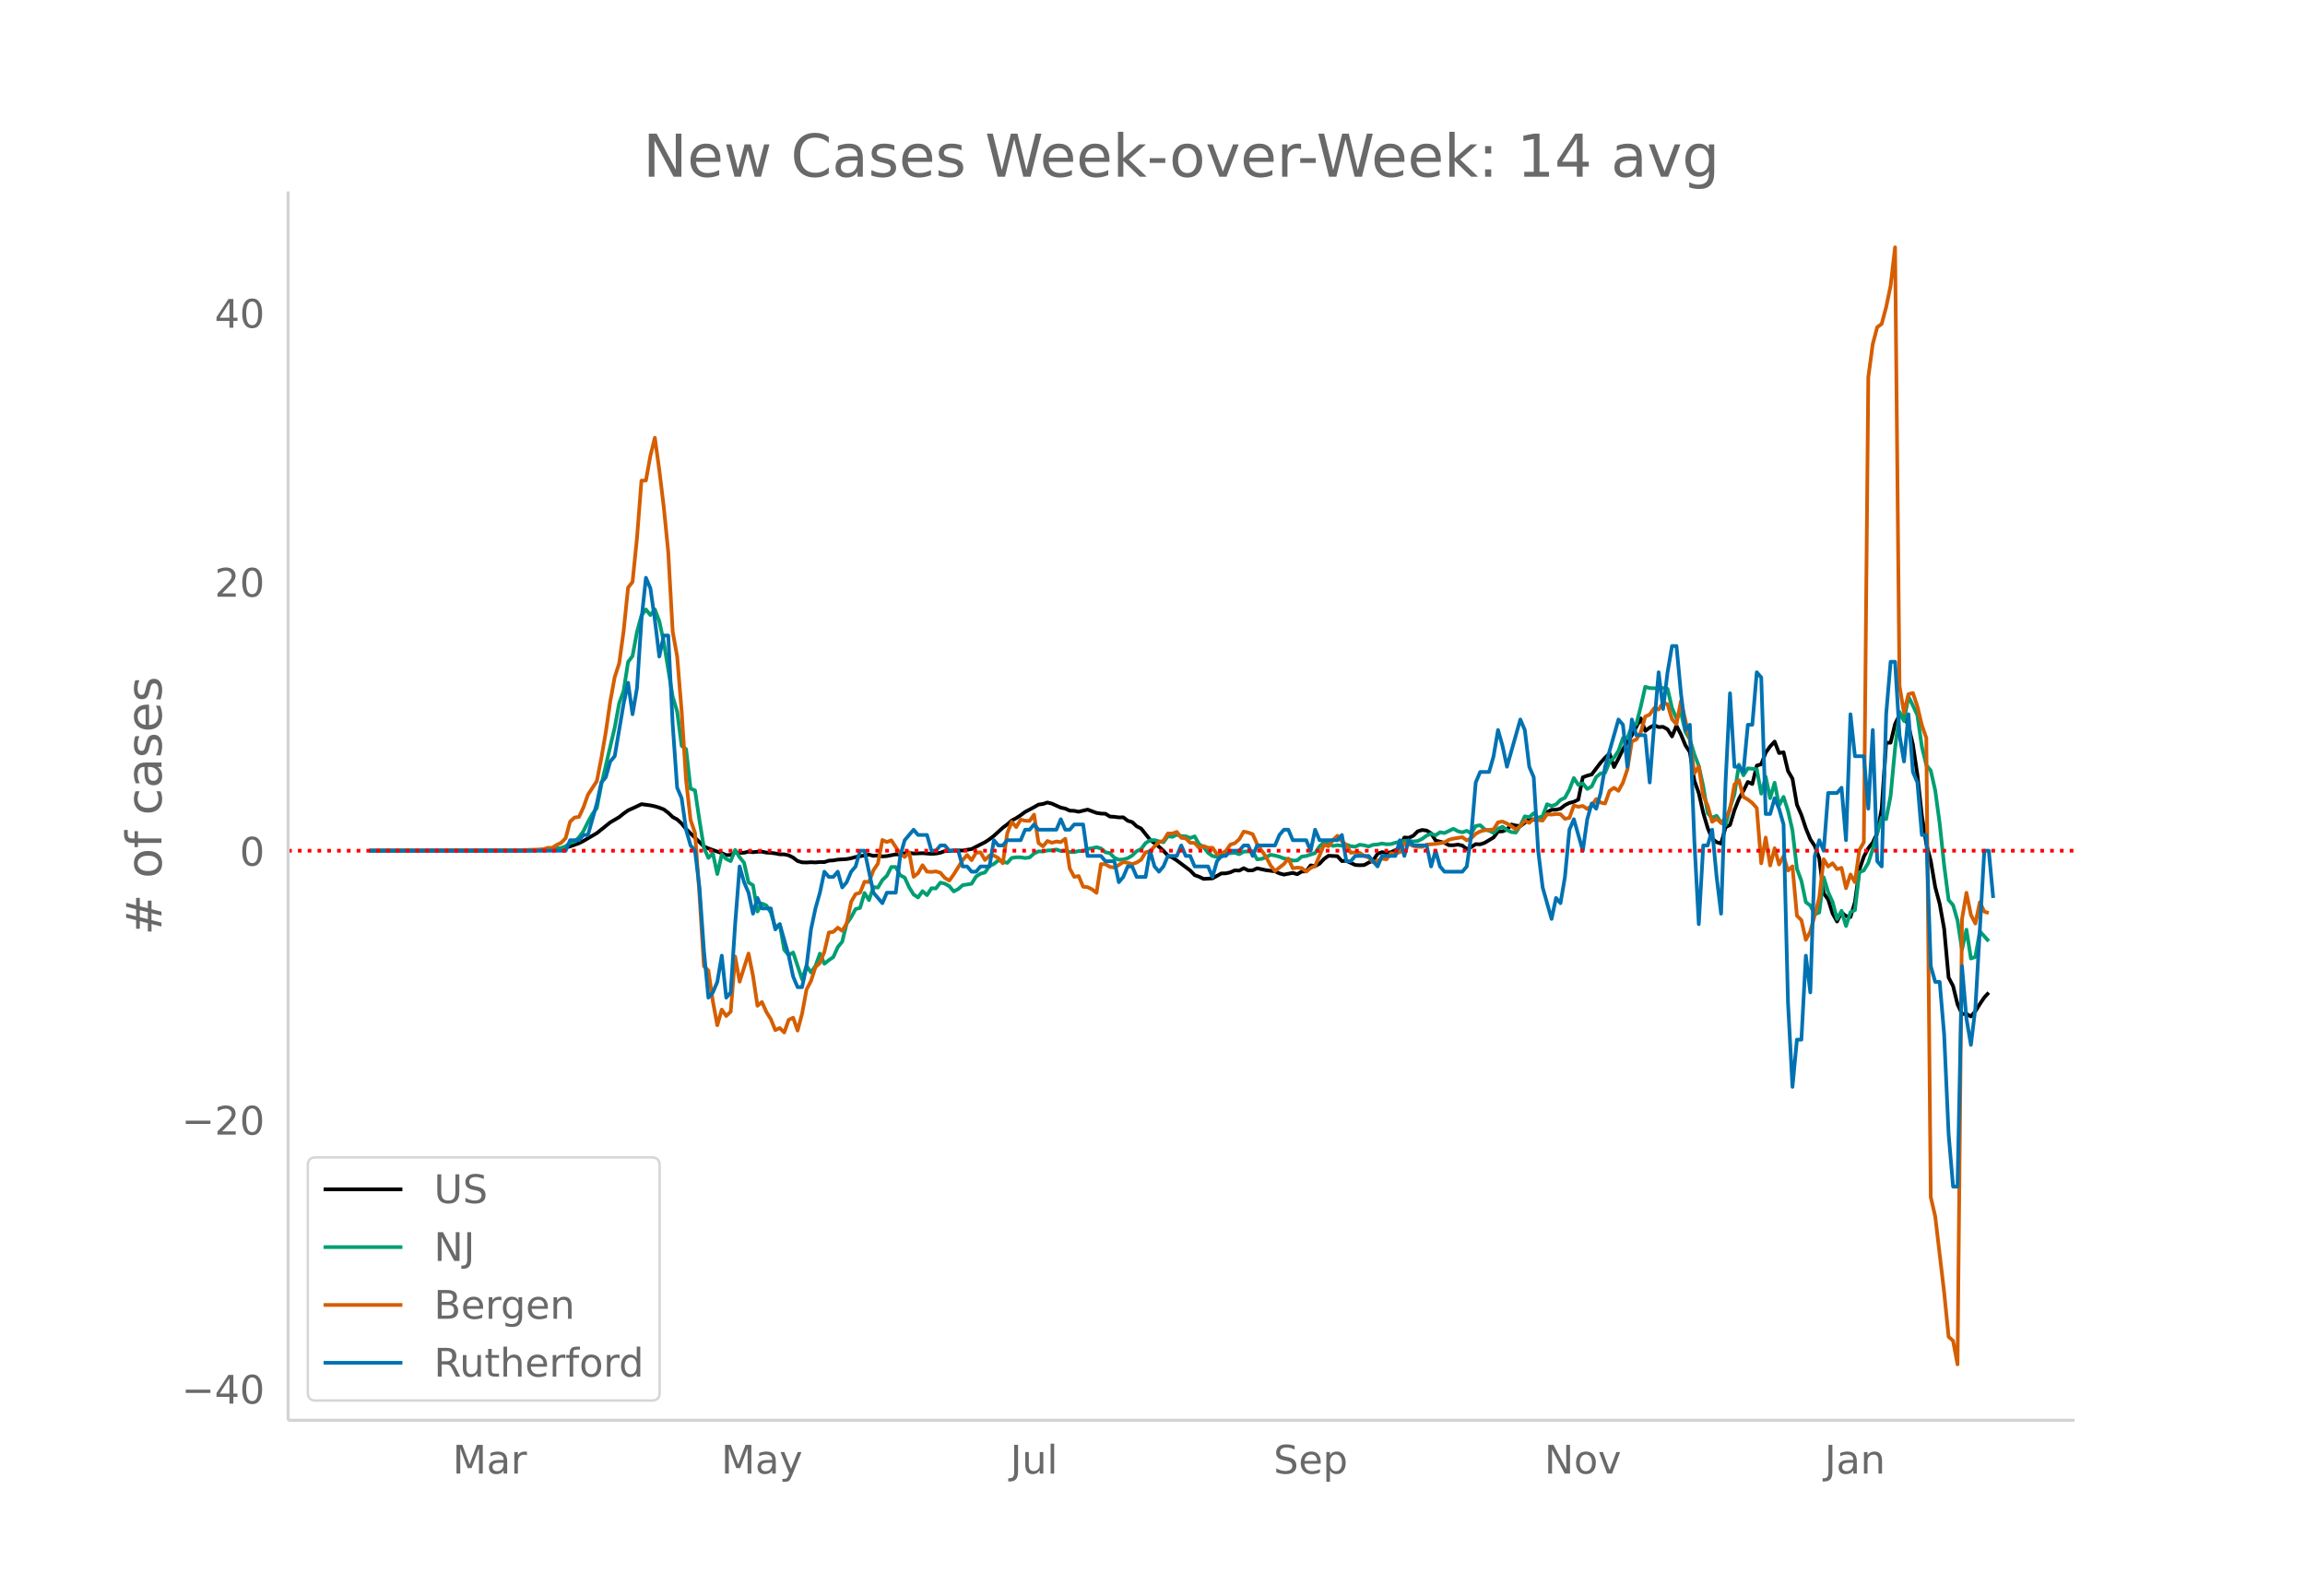 <svg height="864" viewBox="0 0 936 648" width="1248" xmlns="http://www.w3.org/2000/svg" xmlns:xlink="http://www.w3.org/1999/xlink"><defs><style>*{stroke-linecap:butt;stroke-linejoin:round}</style></defs><g id="figure_1"><path d="M0 648h936V0H0z" fill="#fff" id="patch_1"/><g id="axes_1"><path d="M117 576.72h725.4V77.76H117z" fill="none" id="patch_2"/><path clip-path="url(#pd447db5855)" d="M149.973 345.443l61.597-.084 7.247-.178 5.435-.32 3.623-.364 1.812-.335 1.812-.46 3.623-1.295 1.812-.926 5.435-3.168 5.435-4.371 3.623-2.127 1.812-1.468 1.812-1.272 3.623-1.652 1.812-.877 3.623.49 1.812.387 1.811.545 1.812.707 1.812 1.36 1.812 1.739 1.811.978 1.812 1.661 1.812 2.218 7.246 7.08 1.812.813 5.435 1.92 1.812.789 1.811-.063 1.812-1.138 1.812.287 1.812-.048 1.811-.451 1.812.233 1.812-.2 1.811-.025 1.812.384 1.812.11 1.811.226 1.812.363 1.812.021 1.811.386 1.812.933 1.812 1.386 1.811.53 1.812.06 1.812-.108 1.812.09 1.811-.173 1.812.035 1.812-.59 1.811-.1 1.812-.318 3.623-.22 1.812-.341 1.812-.504 5.435-.951 1.812.487 1.811-.195 1.812.425 1.812-.144 3.623-.697 1.812.108 1.811-.588 1.812-.144 1.812.283 3.623-.136 3.623.28 1.812-.124 1.812-.335 1.812-.659 1.811-.07 1.812-.199 3.623.023 3.624-.594 3.623-1.862 1.812-.907 1.811-1.202 1.812-1.397 3.623-3.308 1.812-1.326 1.812-1.59 1.812-.965 1.811-1.183 1.812-1.336 3.623-1.937 1.812-1.04 1.812-.254 1.811-.599 1.812.469 3.623 1.625 1.812.38 1.812.846 1.811.066 1.812.373 3.624-.877 3.623 1.344 1.812.283 1.811.053 1.812 1.146 1.812.114 1.811.241 1.812-.04 1.812 1.393 1.811.548 1.812 1.708 1.812.903 3.623 4.534 3.624 2.843 1.811 1.653 1.812 1.978 1.812.755 1.811 1.199 5.435 4.078 1.812 1.885 1.812.658 1.811.861 3.624-.207 3.623-2.016 1.812-.023 1.812-.417 1.811-.795 1.812.095 1.812-.965 1.811.904 1.812-.04 1.812-.831 3.623.77 3.623.465 1.812.828 1.812.503 3.623-.705 1.812.544 1.812-1.086 1.811-.094 1.812-2.41 1.812.306 1.811-1.005 1.812-1.917 1.812-1.29 3.623.18 1.812 1.986 1.811-.098 3.624 1.672 1.812.113 1.811-.081 1.812-.984 1.812-.84 1.811-2.764 1.812-.678 1.812.391 1.811-.35 1.812-.795 1.812-1.093 1.811-4.058 1.812.107 1.812-.824 1.811-1.812 1.812-.548 1.812.248 1.812 1.098 1.811 2.935 3.624.954 1.811.95 1.812.026 1.812-.264 1.811.382 1.812 1.442 1.812-.848 1.811-1.175 1.812.093 1.812-.613 3.623-2.178 1.812-2.419 1.812-.072 1.811-.708 1.812-2.059 1.812.424 1.811.225 3.624-2.8 1.811.218 1.812-.022 1.812-.773 1.811-2.3 1.812-.953 1.812-.035 1.812-.422 1.811-1.422 1.812-.905 1.812-.458 1.811-.887 1.812-9.059 1.812-.666 1.811-.495 3.624-4.8 1.811-2.01 1.812-1.69 1.812 5.493 1.811-3.446 1.812-3.736 1.812-3.047 1.812-2.676 3.623-6.858 1.812 5.09 1.811-1.361 1.812-.968 1.812.78 1.811-.105 1.812 1.003 1.812 2.891 1.811-4.352 1.812 3.555 1.812 4.384 1.811 2.796 1.812 11.477 1.812 5.142 1.812 8.045 1.811 6.125 1.812 4.344 1.812 1.428 1.811.567 1.812-6.611 1.812-.961 1.811-6.025 1.812-4.573 1.812-3.22 1.811-3.636 1.812.82 1.812-7.44 1.811-.572 1.812-4.713 1.812-2.53 1.812-1.955 1.811 4.664 1.812-.335 1.812 7.606 1.811 3.133 1.812 10.536 1.812 4.182 1.811 5.446 1.812 4.43 1.812 2.753 1.811 4.898 1.812 14.317 1.812 2.466 1.811 5.752 1.812 3.215 1.812-3.721 1.812 1.532 1.811.357 1.812-5.985 1.812-13.219 1.811-5.298 1.812-3.443 1.812-2.313 1.811-3.818 1.812-9.867 1.812-26.812 1.811-.029 1.812-7.599 1.812-3.727 1.812.74 1.811 3.629 1.812 7.74 1.812 12.221 1.811 16.544 1.812 11.436 1.812 7.014 1.811 10.67 1.812 6.776 1.812 10.126 1.811 19.817 1.812 3.42 1.812 7.433 1.811 3.905 1.812.003 1.812 1.012 1.812-2.101 1.811-2.92 1.812-2.683 1.812-1.964h0" fill="none" stroke="#000" stroke-linecap="round" stroke-width="1.5" id="line2d_1"/><path clip-path="url(#pd447db5855)" d="M149.973 345.443l67.032-.101 3.624-.132 3.623-.171 3.623-.699 1.812-.68 1.812-1.327 1.811-.531 1.812-1.827 1.812-2.482 1.811-3.693 1.812-3.254 1.812-2.451 1.812-9.46 5.435-23.171 1.811-9.877 1.812-5.011 1.812-11.757 1.811-2.446 1.812-9.807 1.812-6.65 1.811-2.424 1.812 2.262 1.812-2.301 1.811 4.844 1.812 8.37 3.624 22.28 1.811 5.96 1.812 13.926 1.812 1.384 1.811 16.017 1.812.72 1.812 12.152 1.811 11.155 1.812 4.115 1.812-1.915 1.811 8.455 1.812-7.95 1.812 1.836 1.811.874 1.812-4.567 1.812 3.004 1.812 2.213 1.811 8.024 1.812 1.12 1.812 10.685 1.811-3.258 1.812.773 1.812 2.924 1.811 6.127 1.812-1.419 1.812 10.418 1.811 2.09 1.812-1.019 3.623 10.879 1.812-5.463 1.812 2.661 1.812-2.613 1.811-5.024 1.812 4.124 1.812-1.48 1.811-1.221 1.812-4.045 1.812-2.245 1.811-7.343 1.812-2.556 1.812-3.324 1.811-.475 1.812-6.051 1.812 2.89 1.812-5.302 1.811.22 1.812-3.057 1.812-1.726 1.811-3.588 1.812.013 1.812 3.365 1.811.926 1.812 3.944 1.812 2.93 1.811 1.203 1.812-2.57 1.812 1.626 1.811-2.794 1.812.062 1.812-2.363 1.812.43 1.811 1.028 1.812 2.126 1.812-.962 1.811-1.572 3.624-.584 1.811-2.925 1.812-1.164 1.812-.479 1.811-2.64 1.812-.83 1.812-1.458 3.623 1.028 1.812-2.011 1.812-.273 1.811.018 1.812.303 1.812-.246 1.811-1.594 1.812-.887 1.812.092 1.811-.452 1.812-.07 1.812-.313 1.811.607 1.812-.119 1.812.531 1.811.022 1.812-.43 1.812.044 1.812-.9 1.811-.273 1.812-.417 1.812.51 1.811 1.563 1.812.303 1.812 1.915 1.811.808 1.812-.132 1.812-.5 1.811-1.09 1.812-1.752 1.812-.887 1.811-2.416 1.812-1.102 1.812-.105 1.812.513 1.811.365 1.812-2.481 1.812.303 1.811-.892 1.812.558 1.812.088 1.811.711 1.812-.69 1.812 3.194 1.811 1.146 1.812 2.358 1.812 1.278 1.812.378 1.811-.092 1.812-1.516 1.812.106 1.811-.176 1.812.589 1.812-1.072 3.623-.136 1.812 3.285 1.811-.198 1.812-.663 1.812-.98 1.811.286 1.812.492 1.812.694 1.812.312 1.811.558 1.812-.097 1.812-1.528 1.811-.237 3.624-1.186 1.811-2.763 1.812-1.638 1.812.637 1.811.856 1.812-.298 1.812.206 1.811-.435 1.812.66 1.812.188 1.812-.817 1.811.26 1.812.465 1.812-.685 1.811-.14 1.812-.374 1.812.294 1.811-.066 1.812-.562 3.623-.755 1.812-.01 1.812.269 1.811-.198 1.812-.874 1.812-1.309 1.812-.773 1.811.615 1.812-1.22 1.812.324 3.623-1.73 1.812.984 1.811.47 1.812-.65 1.812 1.084 1.811-3.021 1.812-.303 1.812 1.642 1.811.55 1.812.922 1.812-1.687 1.812-.83 1.811 1.34 1.812.852 1.812.184 1.811-2.82 1.812-3.768 1.812.347 1.811-1.59 1.812 1.893 1.812-.746 1.811-4.818 1.812.742 1.812-.659 1.812-1.849 1.811-.847 1.812-3.347 1.812-4.681 1.811 2.762 1.812-.597 1.812 2.275 1.811-1.028 1.812-3.803 1.812-1.485 1.811-.259 1.812-4.422 1.812-1.718 1.811-2.784 1.812-5.2 1.812.097 1.812-4.967 1.811-.738 1.812-7.137 1.812-8.032 1.811.522 3.624.106 1.811-.14 1.812.315 1.812 7.76 1.811 4.256 1.812-2.406 1.812 7.878 1.811 3.057 1.812 6.021 1.812 4.74 1.812 8.308 1.811 10.936 1.812 1.783 1.812-.755 1.811 2.749 1.812 1.05 1.812-7.146 1.811-5.428 1.812-12.007 1.812 4.321 1.811-2.81 3.624.338 1.811 9.938 1.812-6.86 1.812 8.692 1.812-6.259 1.811 9.18 1.812-3.457 1.812 5.643 1.811 7.989 1.812 15.578 1.812 4.888 1.811 8.665 1.812 1.366 1.812 3.588 1.811-.769 1.812-14.278 1.812 6.008 1.811 4.019 1.812 6.908 1.812-3.333 1.812 6.192 1.811-5.582 1.812-.891 1.812-15.358 1.811-.76 1.812-3.057 1.812-5.705 3.623-12.644 1.812.567 1.811-9.469 1.812-19.298 1.812-14.708 1.812 3.623 1.811-9.903 1.812 3.64 1.812 3.923 1.811 12.718 1.812 7.497 1.812 2.31 1.811 8.006 1.812 13.44 1.812 16.996 1.811 14.053 1.812 2.109 1.812 6.227 1.811 11.797 1.812-8.046 1.812 11.682 1.812-.633 1.811-10.39 3.624 4.027h0" fill="none" stroke="#009e73" stroke-linecap="round" stroke-width="1.5" id="line2d_2"/><path clip-path="url(#pd447db5855)" d="M149.973 345.443l56.162-.084 12.682-.377 1.812-.125 1.811-.586h1.812l1.812-1.172 1.811-.878 1.812-1.842 1.812-6.737 1.811-1.674 1.812-.25 1.812-3.892 1.811-5.105 3.624-5.566 1.812-9.29 1.811-10.502 1.812-12.512 1.812-9.875 1.811-5.566 1.812-13.14 1.812-17.658 1.811-2.343 1.812-17.868 1.812-23.224 1.811-.084 1.812-10 1.812-7.323 1.811 13.097 1.812 15.022 1.812 18.245 1.812 32.346 1.811 10.085 1.812 22.094 1.812 28.12 1.811 16.152 1.812 5.272 1.812 25.066 1.811 29.082 1.812 1.757 1.812 12.47 1.811 9.75 1.812-6.36 1.812 2.594 1.811-1.757 1.812-22.388 1.812 10.21 3.623-11.423 1.812 9.038 1.812 12.177 1.811-1.548 1.812 4.059 1.812 2.93 1.811 4.435 1.812-.837 1.812 1.8 1.811-5.148 1.812-.837 1.812 5.19 1.811-6.822 1.812-9.833 1.812-3.473 1.812-5.608 1.811-1.673 1.812-4.561 1.812-7.825 1.811-.252 1.812-1.715 1.812 1.297 1.811-3.013 1.812-8.787 1.812-3.139 1.811-.544 1.812-4.477 1.812.125 1.812-4.77 1.811-2.72 1.812-9.582 1.812.837 1.811-.712 3.624 5.482 1.811 1.297 1.812-1.925 1.812 9.96 1.811-1.465 1.812-3.222 1.812 2.594 1.811.126 1.812-.21 1.812.544 1.812 2.093 1.811 1.088 1.812-2.511 3.623-5.817 1.812-2.05 1.812 2.092 1.811-3.013 1.812-.167 1.812 3.097 1.811-1.758 1.812-.042 1.812 1.046 1.811 2.093 1.812-12.22 1.812-4.602 1.812 2.134 1.811-3.013 1.812.419 1.812.083 1.811-2.552 1.812 11.507 1.812 1.381 1.811-2.176 1.812.712 1.812-.503 1.811.251 1.812-1.38 1.812 12.093 1.811 3.39 1.812-.336 1.812 4.352 1.812.168 1.811.878 1.812 1.423 1.812-11.675 1.811.042 1.812 1.088 1.812.293 1.811-1.046 1.812-1.213 1.812.334 1.811.502 1.812-.627 1.812-1.13 1.811-3.013 1.812-.418 1.812-2.009 1.812-1.674 1.811-.586 1.812-2.97 1.812.041 1.811-.67 1.812 2.386 1.812.251 1.811 1.758 1.812.083 1.812 2.009 1.811-.753 1.812.71h1.812l1.812 2.553 1.811-.25 1.812-1.005 1.812-2.594 1.811-.544 1.812-1.632 1.812-3.097 1.811.377 1.812.67 1.812 4.017 3.623 5.23 1.812 3.39 1.811 2.343 3.624-2.846 1.812-2.217 1.811 3.933 1.812-.293 1.812.21 1.811 1.422 1.812-1.464 1.812-.796 3.623-8.661 1.812.627 1.811-2.552 1.812-1.716 1.812 2.26 1.811 1.506 1.812 3.138 1.812-.167 1.812.21 1.811 1.213 1.812.67 1.812 1.924 1.811-.627 1.812-.837 1.812.293 1.811-2.47 1.812.168 1.812-.628 1.811-3.64 1.812.377 1.812.753 1.811.334 1.812.042 1.812-.92 3.623-.293 3.624-.586 1.811-1.088 1.812-.46 3.623-.586 1.812 1.297 1.812-.879 1.811-1.799 1.812-.962 1.812-.46 3.623-.335 1.812-2.888 1.812-.335 1.811.837 1.812 1.046 1.812 1.381 1.811-1.422 1.812-2.176 1.812.878 1.811-1.632 1.812.503 1.812.209 1.811-2.595 1.812.168 1.812-.251 1.812.083 1.811 1.883 1.812-.418 1.812-4.98 1.811.503 1.812-.335 1.812 1.213 1.811-1.255 1.812-2.762 1.812 1.423 1.811.377 1.812-5.106 1.812-1.255 1.811 1.214 1.812-3.306 1.812-5.398 1.812-11.382 1.811-.753 1.812-2.971 1.812-6.319 1.811-.837 1.812-2.594 1.812.544 1.811-2.762 1.812.628 1.812 6.067 1.811 2.009 1.812-9.332 3.623 15.567 1.812 13.767 1.812-2.846 1.812 11.968 1.811 4.017 1.812 6.528 1.812-1.255 1.811 1.715 1.812-2.092 1.812-3.264 1.811-10.294 1.812-1.715 1.812 6.778 1.811 1.088 1.812 1.381 1.812 2.093 1.811 22.429 1.812-10.462 1.812 11.34 1.812-7.03 1.811 6.612 1.812-3.431 1.812 5.9 1.811-1.716 1.812 20.044 1.812 1.8 1.811 7.992 1.812-3.39 1.812-6.611 1.811-7.072 1.812-15.65 1.812 2.97 1.811-1.338 1.812 2.427 1.812-.544 1.812 8.243 1.811-5.565 1.812 3.138 1.812-13.097 1.811-3.139 1.812-188.846 1.812-13.433 1.811-6.862 1.812-1.34 1.812-6.778 1.811-8.704 1.812-15.608 1.812 178.176 1.812 10.796 1.811-7.532 1.812-.46 1.812 5.398 1.811 7.616 1.812 5.23 1.812 186.462 1.811 7.825 3.624 30.797 1.811 18.078 1.812 1.631 1.812 9.583 1.811-180.729 1.812-10.754 1.812 8.955 1.812 3.515 1.811-8.662 1.812 3.808 1.812.586h0" fill="none" stroke="#d55e00" stroke-linecap="round" stroke-width="1.5" id="line2d_3"/><path clip-path="url(#pd447db5855)" d="M149.973 345.443h79.714l1.812-4.263h3.623l1.812-2.131h1.811l3.624-12.788 1.812-8.524 1.811-2.132 1.812-6.393 1.812-2.132 3.623-21.312 1.812-8.525 1.811 12.787 1.812-10.656 1.812-27.706 1.811-17.05 1.812 4.263 1.812 12.787 1.811 14.919 1.812-8.525h1.812l1.812 36.23 1.811 25.576 1.812 4.262 1.812 12.788 1.811 6.393 1.812 2.132 1.812 14.918 1.811 25.575 1.812 19.181 1.812-2.131 1.811-4.263 1.812-10.656 1.812 17.05 1.811-2.131 1.812-27.706 1.812-23.444 1.812 6.394 1.811 4.262 1.812 8.525 1.812-6.393 1.811 4.262h3.624l1.811 8.525 1.812-2.131 3.623 12.787 1.812 8.525 1.812 4.263h1.811l1.812-8.525 1.812-14.919 1.812-8.525 1.811-6.394 1.812-8.524 1.812 2.13h1.811l1.812-2.13 1.812 6.393 1.811-2.131 1.812-4.262 1.812-2.132 1.811-6.393h1.812l3.624 17.05 3.623 4.262 1.812-4.263h3.623l1.812-14.918 1.811-6.394 3.624-4.262 1.811 2.13h3.624l1.811 6.395h1.812l1.812-2.132h1.812l1.811 2.132h3.624l1.811 6.393h1.812l1.812 2.132h1.811l1.812-2.132h3.623l1.812-10.656 1.812 2.131h1.811l1.812-2.13h5.435l1.812-4.263h1.812l1.811-2.132 1.812 2.132h7.247l1.811-4.263 1.812 4.263h1.812l1.811-2.132h3.624l1.812 12.788h5.435l1.811 2.131h3.624l1.811 8.525 1.812-2.131 1.812-4.263h1.811l1.812 4.263h3.623l1.812-10.656 1.812 6.393 1.812 2.132 1.811-2.132 1.812-4.262h3.623l1.812-4.263 1.812 4.263h1.811l1.812 4.262h5.435l1.812 4.263 1.812-6.394 1.811-2.131h1.812l1.812-2.131h3.623l1.812-2.132h1.811l1.812 4.263 1.812-4.263h7.246l1.812-4.262 1.812-2.131h1.812l1.811 4.262h5.435l1.812 4.263 1.812-8.525 1.811 4.262h7.247l1.812-2.131 1.811 10.656h1.812l1.812-2.131h5.435l3.623 4.262 1.812-4.262h5.435l1.812-6.394 1.811 6.394 1.812-6.394 1.812 2.131h5.435l1.812 8.525 1.811-6.393 1.812 6.393 1.812 2.132h7.246l1.812-2.132 1.812-12.787 1.811-21.312 1.812-4.263h3.623l1.812-6.394 1.812-10.656 1.812 6.394 1.811 8.525 5.435-19.181 1.812 4.262 1.812 14.919 1.811 4.262 1.812 29.838 1.812 14.918 3.623 12.788 1.812-8.525 1.812 2.13 1.811-10.655 1.812-19.181 1.812-4.263 3.623 12.788 1.812-12.788 1.811-6.394 1.812 2.132 1.812-6.394 1.811-10.656 5.435-19.181 1.812 2.13 1.812 17.05 1.812-19.18 1.811 6.393h3.624l1.811 19.182 1.812-23.444 1.812-21.312 1.811 14.918 1.812-14.918 1.812-10.657h1.811l1.812 19.182 1.812 14.918 1.811-2.131 1.812 46.887 1.812 34.1 1.812-31.969h1.811l1.812-6.393 1.812 19.18 1.811 14.92 1.812-53.281 1.812-36.231 1.811 29.837h1.812l1.812 2.131 1.811-19.181h1.812l1.812-21.312 1.811 2.13 1.812 55.413h1.812l1.812-6.394 1.811 4.263 1.812 6.393 1.812 72.462 1.811 34.1 1.812-19.18h1.812l1.811-34.1 1.812 14.918 1.812-55.412 1.811-6.394 1.812 4.263 1.812-23.444h3.623l1.812-2.131 1.812 21.312 1.811-51.15 1.812 17.05h3.623l1.812 21.313 1.812-31.969 1.811 53.281 1.812 2.131 1.812-61.806 1.811-21.312h1.812l1.812 29.837 1.812 10.657 1.811-19.182 1.812 23.444 1.812 4.263 1.811 21.312h1.812l1.812 53.28 1.811 6.394h1.812l1.812 21.313 1.811 40.493 1.812 21.313h1.812l1.811-89.512 1.812 21.312 1.812 10.656 1.812-14.918 3.623-63.937h1.812l1.811 19.18h0" fill="none" stroke="#0072b2" stroke-linecap="round" stroke-width="1.5" id="line2d_4"/><path clip-path="url(#pd447db5855)" d="M117 345.443h725.4" fill="none" stroke="red" stroke-dasharray="1.5,2.475" stroke-width="1.5" id="line2d_5"/><path d="M117 576.72V77.76" fill="none" stroke="#d3d3d3" stroke-linecap="square" stroke-width="1.25" id="patch_3"/><path d="M117 576.72h725.4" fill="none" stroke="#d3d3d3" stroke-linecap="square" stroke-width="1.25" id="patch_4"/><g id="matplotlib.axis_1"><g id="xtick_1"><g transform="matrix(.16 0 0 -.16 183.795 598.378)" fill="#696969" id="text_1"><defs><path d="M9.813 72.906h14.703l18.593-49.61 18.703 49.61h14.704V0H66.89v64.016l-18.797-50h-9.907l-18.796 50V0H9.813z" id="DejaVuSans-77"/><path d="M34.281 27.484q-10.89 0-15.093-2.484-4.204-2.484-4.204-8.5 0-4.781 3.157-7.594 3.156-2.797 8.562-2.797 7.485 0 12 5.297 4.516 5.297 4.516 14.078v2zm17.922 3.72V0H43.22v8.297Q40.14 3.328 35.547.953q-4.594-2.375-11.234-2.375-8.391 0-13.36 4.719Q6 8.016 6 15.922q0 9.219 6.172 13.906 6.187 4.688 18.437 4.688h12.61v.89q0 6.203-4.078 9.594-4.078 3.39-11.453 3.39-4.688 0-9.141-1.124-4.438-1.125-8.531-3.375v8.312q4.921 1.906 9.562 2.844 4.64.953 9.031.953 11.875 0 17.735-6.156 5.86-6.14 5.86-18.64z" id="DejaVuSans-97"/><path d="M41.11 46.297q-1.516.875-3.297 1.281Q36.03 48 33.89 48q-7.625 0-11.703-4.953-4.079-4.953-4.079-14.234V0H9.08v54.688h9.03v-8.5q2.844 4.984 7.375 7.39Q30.031 56 36.531 56q.922 0 2.047-.125 1.125-.11 2.484-.36z" id="DejaVuSans-114"/></defs><use xlink:href="#DejaVuSans-77"/><use x="86.279" xlink:href="#DejaVuSans-97"/><use x="147.559" xlink:href="#DejaVuSans-114"/></g></g><g id="xtick_2"><g transform="matrix(.16 0 0 -.16 292.861 598.378)" fill="#696969" id="text_2"><defs><path d="M32.172-5.078q-3.797-9.766-7.422-12.735-3.61-2.984-9.656-2.984H7.906v7.516h5.282q3.703 0 5.75 1.765Q21-9.766 23.483-3.219l1.61 4.094-22.11 53.813H12.5l17.094-42.766 17.093 42.766h9.516z" id="DejaVuSans-121"/></defs><use xlink:href="#DejaVuSans-77"/><use x="86.279" xlink:href="#DejaVuSans-97"/><use x="147.559" xlink:href="#DejaVuSans-121"/></g></g><g id="xtick_3"><g transform="matrix(.16 0 0 -.16 410.262 598.378)" fill="#696969" id="text_3"><defs><path d="M9.813 72.906h9.859V5.078q0-13.187-5-19.14-5-5.954-16.094-5.954h-3.75v8.297h3.078q6.531 0 9.219 3.672Q9.813-4.39 9.813 5.078z" id="DejaVuSans-74"/><path d="M8.5 21.578v33.11h8.984V21.922q0-7.766 3.016-11.656 3.031-3.875 9.094-3.875 7.265 0 11.484 4.64 4.234 4.64 4.234 12.656v31h8.985V0h-8.984v8.406Q42.047 3.422 37.718 1q-4.313-2.422-10.032-2.422-9.421 0-14.312 5.86Q8.5 10.296 8.5 21.578zM31.11 56z" id="DejaVuSans-117"/><path d="M9.422 75.984h8.984V0H9.422z" id="DejaVuSans-108"/></defs><use xlink:href="#DejaVuSans-74"/><use x="29.492" xlink:href="#DejaVuSans-117"/><use x="92.871" xlink:href="#DejaVuSans-108"/></g></g><g id="xtick_4"><g transform="matrix(.16 0 0 -.16 517.159 598.378)" fill="#696969" id="text_4"><defs><path d="M53.516 70.516V60.89q-5.61 2.687-10.594 4-4.984 1.328-9.625 1.328-8.047 0-12.422-3.125t-4.375-8.89q0-4.845 2.906-7.313 2.907-2.453 11.016-3.97l5.953-1.218q11.031-2.11 16.281-7.406 5.25-5.297 5.25-14.172 0-10.61-7.11-16.078-7.093-5.469-20.812-5.469-5.172 0-11.015 1.172Q13.14.922 6.89 3.219v10.156q6-3.36 11.765-5.078 5.766-1.703 11.328-1.703 8.438 0 13.032 3.312 4.593 3.328 4.593 9.485 0 5.359-3.297 8.39-3.296 3.032-10.812 4.547L27.484 33.5q-11.03 2.188-15.968 6.875-4.922 4.688-4.922 13.047 0 9.672 6.812 15.234 6.813 5.563 18.766 5.563 5.14 0 10.453-.938 5.328-.922 10.89-2.765z" id="DejaVuSans-83"/><path d="M56.203 29.594v-4.39H14.891q.593-9.282 5.593-14.142 5-4.859 13.938-4.859 5.172 0 10.031 1.266 4.86 1.265 9.656 3.812v-8.5Q49.266.734 44.187-.344 39.11-1.422 33.892-1.422q-13.094 0-20.735 7.61-7.64 7.625-7.64 20.625 0 13.421 7.25 21.296Q20.016 56 32.328 56q11.031 0 17.453-7.11 6.422-7.093 6.422-19.296zm-8.984 2.64q-.094 7.36-4.125 11.75-4.032 4.407-10.672 4.407-7.516 0-12.031-4.25-4.516-4.25-5.203-11.97z" id="DejaVuSans-101"/><path d="M18.11 8.203v-29H9.077v75.484h9.031v-8.296q2.844 4.875 7.157 7.234Q29.594 56 35.594 56q9.968 0 16.187-7.906 6.235-7.907 6.235-20.797T51.78 6.484q-6.218-7.906-16.187-7.906-6 0-10.328 2.375-4.313 2.375-7.157 7.25zm30.578 19.094q0 9.906-4.079 15.547-4.078 5.64-11.203 5.64-7.14 0-11.218-5.64-4.079-5.64-4.079-15.547 0-9.906 4.078-15.547 4.079-5.64 11.22-5.64 7.124 0 11.202 5.64t4.078 15.547z" id="DejaVuSans-112"/></defs><use xlink:href="#DejaVuSans-83"/><use x="63.477" xlink:href="#DejaVuSans-101"/><use x="125" xlink:href="#DejaVuSans-112"/></g></g><g id="xtick_5"><g transform="matrix(.16 0 0 -.16 627.137 598.378)" fill="#696969" id="text_5"><defs><path d="M9.813 72.906h13.28l32.329-60.984v60.984h9.562V0h-13.28L19.39 60.984V0H9.813z" id="DejaVuSans-78"/><path d="M30.61 48.39q-7.22 0-11.422-5.64-4.204-5.64-4.204-15.453 0-9.813 4.172-15.453 4.188-5.64 11.453-5.64 7.188 0 11.375 5.655 4.203 5.672 4.203 15.438 0 9.719-4.203 15.406-4.187 5.688-11.375 5.688zm0 7.61q11.718 0 18.406-7.625 6.703-7.61 6.703-21.078 0-13.422-6.703-21.078-6.688-7.64-18.407-7.64-11.765 0-18.437 7.64-6.656 7.656-6.656 21.078 0 13.469 6.656 21.078Q18.844 56 30.609 56z" id="DejaVuSans-111"/><path d="M2.984 54.688H12.5L29.594 8.797l17.093 45.89h9.516L35.687 0H23.485z" id="DejaVuSans-118"/></defs><use xlink:href="#DejaVuSans-78"/><use x="74.805" xlink:href="#DejaVuSans-111"/><use x="135.986" xlink:href="#DejaVuSans-118"/></g></g><g id="xtick_6"><g transform="matrix(.16 0 0 -.16 740.932 598.378)" fill="#696969" id="text_6"><defs><path d="M54.89 33.016V0h-8.984v32.719q0 7.765-3.031 11.61-3.031 3.858-9.078 3.858-7.281 0-11.484-4.64-4.204-4.625-4.204-12.64V0H9.08v54.688h9.03v-8.5q3.235 4.937 7.594 7.374Q30.078 56 35.797 56q9.422 0 14.25-5.828 4.844-5.828 4.844-17.156z" id="DejaVuSans-110"/></defs><use xlink:href="#DejaVuSans-74"/><use x="29.492" xlink:href="#DejaVuSans-97"/><use x="90.771" xlink:href="#DejaVuSans-110"/></g></g></g><g id="matplotlib.axis_2"><g id="ytick_1"><g transform="matrix(.16 0 0 -.16 73.733 569.966)" fill="#696969" id="text_7"><defs><path d="M10.594 35.5h62.593v-8.297H10.594z" id="DejaVuSans-8722"/><path d="M37.797 64.313L12.89 25.39h24.906zm-2.594 8.593H47.61V25.391h10.407v-8.203H47.609V0h-9.812v17.188H4.89v9.515z" id="DejaVuSans-52"/><path d="M31.781 66.406q-7.61 0-11.453-7.5Q16.5 51.422 16.5 36.375q0-14.984 3.828-22.484 3.844-7.5 11.453-7.5 7.672 0 11.5 7.5 3.844 7.5 3.844 22.484 0 15.047-3.844 22.531-3.828 7.5-11.5 7.5zm0 7.813q12.266 0 18.735-9.703 6.468-9.688 6.468-28.141 0-18.406-6.468-28.11-6.47-9.687-18.735-9.687-12.25 0-18.718 9.688-6.47 9.703-6.47 28.109 0 18.453 6.47 28.14Q19.53 74.22 31.78 74.22z" id="DejaVuSans-48"/></defs><use xlink:href="#DejaVuSans-8722"/><use x="83.789" xlink:href="#DejaVuSans-52"/><use x="147.412" xlink:href="#DejaVuSans-48"/></g></g><g id="ytick_2"><g transform="matrix(.16 0 0 -.16 73.733 460.744)" fill="#696969" id="text_8"><defs><path d="M19.188 8.297h34.421V0H7.33v8.297q5.609 5.812 15.296 15.594 9.703 9.797 12.188 12.64 4.734 5.313 6.609 9 1.89 3.688 1.89 7.25 0 5.813-4.078 9.469-4.078 3.672-10.625 3.672-4.64 0-9.797-1.61-5.14-1.609-11-4.89v9.969Q13.767 71.78 18.938 73q5.188 1.219 9.485 1.219 11.328 0 18.062-5.672 6.735-5.656 6.735-15.125 0-4.5-1.688-8.531-1.672-4.016-6.125-9.485-1.218-1.422-7.765-8.187-6.532-6.766-18.453-18.922z" id="DejaVuSans-50"/></defs><use xlink:href="#DejaVuSans-8722"/><use x="83.789" xlink:href="#DejaVuSans-50"/><use x="147.412" xlink:href="#DejaVuSans-48"/></g></g><g id="ytick_3"><use xlink:href="#DejaVuSans-48" transform="matrix(.16 0 0 -.16 97.32 351.521)" fill="#696969" id="text_9"/></g><g id="ytick_4"><g transform="matrix(.16 0 0 -.16 87.14 242.299)" fill="#696969" id="text_10"><use xlink:href="#DejaVuSans-50"/><use x="63.623" xlink:href="#DejaVuSans-48"/></g></g><g id="ytick_5"><g transform="matrix(.16 0 0 -.16 87.14 133.076)" fill="#696969" id="text_11"><use xlink:href="#DejaVuSans-52"/><use x="63.623" xlink:href="#DejaVuSans-48"/></g></g><g transform="matrix(0 -.2 -.2 0 65.573 379.813)" fill="#696969" id="text_12"><defs><path d="M51.125 44H36.922l-4.11-16.313h14.313zm-7.328 27.781l-5.078-20.265h14.265L58.11 71.78h7.813L60.89 51.516h15.234V44h-17.14l-4-16.313h15.53V20.22H53.079L48 0h-7.813l5.032 20.219H30.906L25.875 0h-7.86l5.079 20.219H7.719v7.468h17.187L29 44H13.281v7.516h17.625l4.985 20.265z" id="DejaVuSans-35"/><path d="M37.11 75.984V68.5h-8.594q-4.828 0-6.72-1.953-1.874-1.953-1.874-7.031v-4.828h14.797v-6.985H19.922V0H10.89v47.703H2.297v6.984h8.594V58.5q0 9.125 4.25 13.297 4.25 4.187 13.468 4.187z" id="DejaVuSans-102"/><path d="M48.781 52.594v-8.407q-3.812 2.11-7.64 3.157-3.828 1.047-7.735 1.047-8.75 0-13.593-5.547-4.829-5.532-4.829-15.547 0-10.016 4.829-15.563 4.843-5.53 13.593-5.53 3.907 0 7.735 1.046 3.828 1.047 7.64 3.156V2.094Q45.016.344 40.984-.531q-4.015-.89-8.562-.89-12.36 0-19.64 7.765-7.266 7.765-7.266 20.953 0 13.375 7.343 21.031Q20.22 56 33.016 56q4.14 0 8.093-.86 3.953-.843 7.672-2.546z" id="DejaVuSans-99"/><path d="M44.281 53.078v-8.5q-3.797 1.953-7.906 2.922-4.094.984-8.5.984-6.688 0-10.031-2.047-3.344-2.046-3.344-6.156 0-3.125 2.39-4.906 2.391-1.781 9.626-3.39l3.078-.688q9.562-2.047 13.593-5.781 4.032-3.735 4.032-10.422 0-7.625-6.032-12.078-6.03-4.438-16.578-4.438-4.39 0-9.156.86Q10.688.296 5.422 2v9.281q4.984-2.594 9.812-3.89 4.829-1.282 9.579-1.282 6.343 0 9.75 2.172 3.421 2.172 3.421 6.125 0 3.656-2.468 5.61-2.453 1.953-10.813 3.765l-3.125.735q-8.344 1.75-12.062 5.39-3.704 3.64-3.704 9.985 0 7.718 5.47 11.906Q16.75 56 26.811 56q4.97 0 9.36-.734 4.406-.72 8.11-2.188z" id="DejaVuSans-115"/></defs><use xlink:href="#DejaVuSans-35"/><use x="83.789" xlink:href="#DejaVuSans-32"/><use x="115.576" xlink:href="#DejaVuSans-111"/><use x="176.758" xlink:href="#DejaVuSans-102"/><use x="211.963" xlink:href="#DejaVuSans-32"/><use x="243.75" xlink:href="#DejaVuSans-99"/><use x="298.73" xlink:href="#DejaVuSans-97"/><use x="360.01" xlink:href="#DejaVuSans-115"/><use x="412.109" xlink:href="#DejaVuSans-101"/><use x="473.633" xlink:href="#DejaVuSans-115"/></g></g><g transform="matrix(.24 0 0 -.24 261.11 71.76)" fill="#696969" id="text_13"><defs><path d="M4.203 54.688h8.985l11.234-42.672 11.172 42.672h10.593l11.235-42.672 11.187 42.672h8.985L63.28 0H52.688L40.922 44.828 29.109 0H18.5z" id="DejaVuSans-119"/><path d="M64.406 67.281v-10.39q-4.984 4.64-10.625 6.922-5.64 2.296-11.984 2.296-12.5 0-19.14-7.64-6.641-7.64-6.641-22.094 0-14.406 6.64-22.047 6.64-7.64 19.14-7.64 6.345 0 11.985 2.296 5.64 2.297 10.625 6.938V5.609Q59.234 2.094 53.437.33q-5.78-1.75-12.218-1.75-16.563 0-26.094 10.124-9.516 10.14-9.516 27.672 0 17.578 9.516 27.703 9.531 10.14 26.094 10.14 6.531 0 12.312-1.734 5.797-1.734 10.875-5.203z" id="DejaVuSans-67"/><path d="M3.328 72.906h9.953L28.61 11.281l15.282 61.625h11.093l15.328-61.625 15.282 61.625h10.015L77.297 0H64.89L49.516 63.281 33.984 0H21.578z" id="DejaVuSans-87"/><path d="M9.078 75.984h9.031V31.11l26.813 23.578H56.39l-29-25.578L57.625 0H45.906L18.11 26.703V0H9.08z" id="DejaVuSans-107"/><path d="M4.89 31.39h26.313v-8H4.891z" id="DejaVuSans-45"/><path d="M11.719 12.406h10.297V0H11.719zm0 39.297h10.297v-12.39H11.719z" id="DejaVuSans-58"/><path d="M12.406 8.297h16.11v55.625l-17.532-3.516v8.985l17.438 3.515h9.86V8.296H54.39V0H12.406z" id="DejaVuSans-49"/><path d="M45.406 27.984q0 9.766-4.031 15.125-4.016 5.375-11.297 5.375-7.219 0-11.25-5.375-4.031-5.359-4.031-15.125 0-9.718 4.031-15.093t11.25-5.375q7.281 0 11.297 5.375 4.031 5.375 4.031 15.093zm8.985-21.203q0-13.953-6.203-20.765Q42-20.797 29.203-20.797q-4.734 0-8.937.703-4.203.703-8.157 2.172v8.735q3.954-2.141 7.813-3.157 3.86-1.031 7.86-1.031 8.843 0 13.234 4.61 4.39 4.609 4.39 13.937v4.453q-2.781-4.844-7.125-7.234Q33.938 0 27.875 0 17.828 0 11.672 7.656q-6.156 7.672-6.156 20.328 0 12.688 6.156 20.344Q17.828 56 27.875 56q6.063 0 10.406-2.39 4.344-2.391 7.125-7.22v8.297h8.985z" id="DejaVuSans-103"/></defs><use xlink:href="#DejaVuSans-78"/><use x="74.805" xlink:href="#DejaVuSans-101"/><use x="136.328" xlink:href="#DejaVuSans-119"/><use x="218.115" xlink:href="#DejaVuSans-32"/><use x="249.902" xlink:href="#DejaVuSans-67"/><use x="319.727" xlink:href="#DejaVuSans-97"/><use x="381.006" xlink:href="#DejaVuSans-115"/><use x="433.105" xlink:href="#DejaVuSans-101"/><use x="494.629" xlink:href="#DejaVuSans-115"/><use x="546.729" xlink:href="#DejaVuSans-32"/><use x="578.516" xlink:href="#DejaVuSans-87"/><use x="671.518" xlink:href="#DejaVuSans-101"/><use x="733.041" xlink:href="#DejaVuSans-101"/><use x="794.564" xlink:href="#DejaVuSans-107"/><use x="852.475" xlink:href="#DejaVuSans-45"/><use x="890.434" xlink:href="#DejaVuSans-111"/><use x="951.615" xlink:href="#DejaVuSans-118"/><use x="1010.795" xlink:href="#DejaVuSans-101"/><use x="1072.318" xlink:href="#DejaVuSans-114"/><use x="1107.057" xlink:href="#DejaVuSans-45"/><use x="1139.141" xlink:href="#DejaVuSans-87"/><use x="1232.143" xlink:href="#DejaVuSans-101"/><use x="1293.666" xlink:href="#DejaVuSans-101"/><use x="1355.189" xlink:href="#DejaVuSans-107"/><use x="1413.1" xlink:href="#DejaVuSans-58"/><use x="1446.791" xlink:href="#DejaVuSans-32"/><use x="1478.578" xlink:href="#DejaVuSans-49"/><use x="1542.201" xlink:href="#DejaVuSans-52"/><use x="1605.824" xlink:href="#DejaVuSans-32"/><use x="1637.611" xlink:href="#DejaVuSans-97"/><use x="1698.891" xlink:href="#DejaVuSans-118"/><use x="1758.07" xlink:href="#DejaVuSans-103"/></g><g id="legend_1"><path d="M128.2 568.72h136.45q3.2 0 3.2-3.2v-92.34q0-3.2-3.2-3.2H128.2q-3.2 0-3.2 3.2v92.34q0 3.2 3.2 3.2z" fill="none" opacity=".8" stroke="#ccc" id="patch_5"/><path d="M131.4 482.938h32" fill="none" stroke="#000" stroke-linecap="round" stroke-width="1.5" id="line2d_6"/><g transform="matrix(.16 0 0 -.16 176.2 488.538)" fill="#696969" id="text_14"><defs><path d="M8.688 72.906h9.921V28.61q0-11.718 4.235-16.875 4.25-5.14 13.781-5.14 9.469 0 13.719 5.14 4.25 5.157 4.25 16.875v44.297H64.5V27.391q0-14.25-7.063-21.532-7.046-7.28-20.812-7.28-13.828 0-20.89 7.28-7.047 7.282-7.047 21.532z" id="DejaVuSans-85"/></defs><use xlink:href="#DejaVuSans-85"/><use x="73.193" xlink:href="#DejaVuSans-83"/></g><path d="M131.4 506.423h32" fill="none" stroke="#009e73" stroke-linecap="round" stroke-width="1.5" id="line2d_8"/><g transform="matrix(.16 0 0 -.16 176.2 512.023)" fill="#696969" id="text_15"><use xlink:href="#DejaVuSans-78"/><use x="74.805" xlink:href="#DejaVuSans-74"/></g><path d="M131.4 529.908h32" fill="none" stroke="#d55e00" stroke-linecap="round" stroke-width="1.5" id="line2d_10"/><g transform="matrix(.16 0 0 -.16 176.2 535.508)" fill="#696969" id="text_16"><defs><path d="M19.672 34.813V8.108H35.5q7.953 0 11.781 3.297 3.844 3.297 3.844 10.078 0 6.844-3.844 10.078-3.828 3.25-11.781 3.25zm0 29.984V42.828h14.61q7.218 0 10.75 2.703 3.546 2.719 3.546 8.282 0 5.515-3.547 8.25-3.531 2.734-10.75 2.734zm-9.86 8.11h25.204q11.28 0 17.375-4.688Q58.5 63.53 58.5 54.89q0-6.703-3.125-10.657-3.125-3.953-9.188-4.922 7.282-1.562 11.313-6.53 4.031-4.954 4.031-12.376 0-9.765-6.64-15.093Q48.25 0 35.984 0H9.812z" id="DejaVuSans-66"/></defs><use xlink:href="#DejaVuSans-66"/><use x="68.604" xlink:href="#DejaVuSans-101"/><use x="130.127" xlink:href="#DejaVuSans-114"/><use x="169.49" xlink:href="#DejaVuSans-103"/><use x="232.967" xlink:href="#DejaVuSans-101"/><use x="294.49" xlink:href="#DejaVuSans-110"/></g><path d="M131.4 553.393h32" fill="none" stroke="#0072b2" stroke-linecap="round" stroke-width="1.5" id="line2d_12"/><g transform="matrix(.16 0 0 -.16 176.2 558.992)" fill="#696969" id="text_17"><defs><path d="M44.39 34.188q3.172-1.079 6.172-4.594 3-3.516 6.032-9.672L66.609 0H56l-9.313 18.703q-3.624 7.328-7.015 9.719-3.39 2.39-9.25 2.39h-10.75V0h-9.86v72.906h22.266q12.5 0 18.656-5.234 6.157-5.219 6.157-15.766 0-6.89-3.203-11.437-3.204-4.532-9.297-6.282zM19.673 64.797V38.922h12.406q7.125 0 10.766 3.297 3.64 3.297 3.64 9.687 0 6.39-3.64 9.64-3.64 3.25-10.766 3.25z" id="DejaVuSans-82"/><path d="M18.313 70.219V54.688h18.5v-6.985h-18.5V18.016q0-6.688 1.828-8.594 1.828-1.906 7.453-1.906h9.218V0h-9.218q-10.407 0-14.36 3.875-3.953 3.89-3.953 14.14v29.688H2.687v6.984h6.594V70.22z" id="DejaVuSans-116"/><path d="M54.89 33.016V0h-8.984v32.719q0 7.765-3.031 11.61-3.031 3.858-9.078 3.858-7.281 0-11.484-4.64-4.204-4.625-4.204-12.64V0H9.08v75.984h9.03V46.188q3.235 4.937 7.594 7.374Q30.078 56 35.797 56q9.422 0 14.25-5.828 4.844-5.828 4.844-17.156z" id="DejaVuSans-104"/><path d="M45.406 46.39v29.594h8.985V0h-8.985v8.203Q42.578 3.328 38.25.953q-4.313-2.375-10.375-2.375-9.906 0-16.14 7.906-6.22 7.922-6.22 20.813 0 12.89 6.22 20.797Q17.968 56 27.874 56q6.063 0 10.375-2.375 4.328-2.36 7.156-7.234zm-30.61-19.093q0-9.906 4.079-15.547 4.078-5.64 11.203-5.64 7.125 0 11.219 5.64 4.11 5.64 4.11 15.547 0 9.906-4.11 15.547-4.094 5.64-11.219 5.64-7.125 0-11.203-5.64-4.078-5.64-4.078-15.547z" id="DejaVuSans-100"/></defs><use xlink:href="#DejaVuSans-82"/><use x="64.982" xlink:href="#DejaVuSans-117"/><use x="128.361" xlink:href="#DejaVuSans-116"/><use x="167.57" xlink:href="#DejaVuSans-104"/><use x="230.949" xlink:href="#DejaVuSans-101"/><use x="292.473" xlink:href="#DejaVuSans-114"/><use x="333.586" xlink:href="#DejaVuSans-102"/><use x="368.791" xlink:href="#DejaVuSans-111"/><use x="429.973" xlink:href="#DejaVuSans-114"/><use x="469.336" xlink:href="#DejaVuSans-100"/></g></g></g></g><defs><clipPath id="pd447db5855"><path d="M117 77.76h725.4v498.96H117z"/></clipPath></defs></svg>